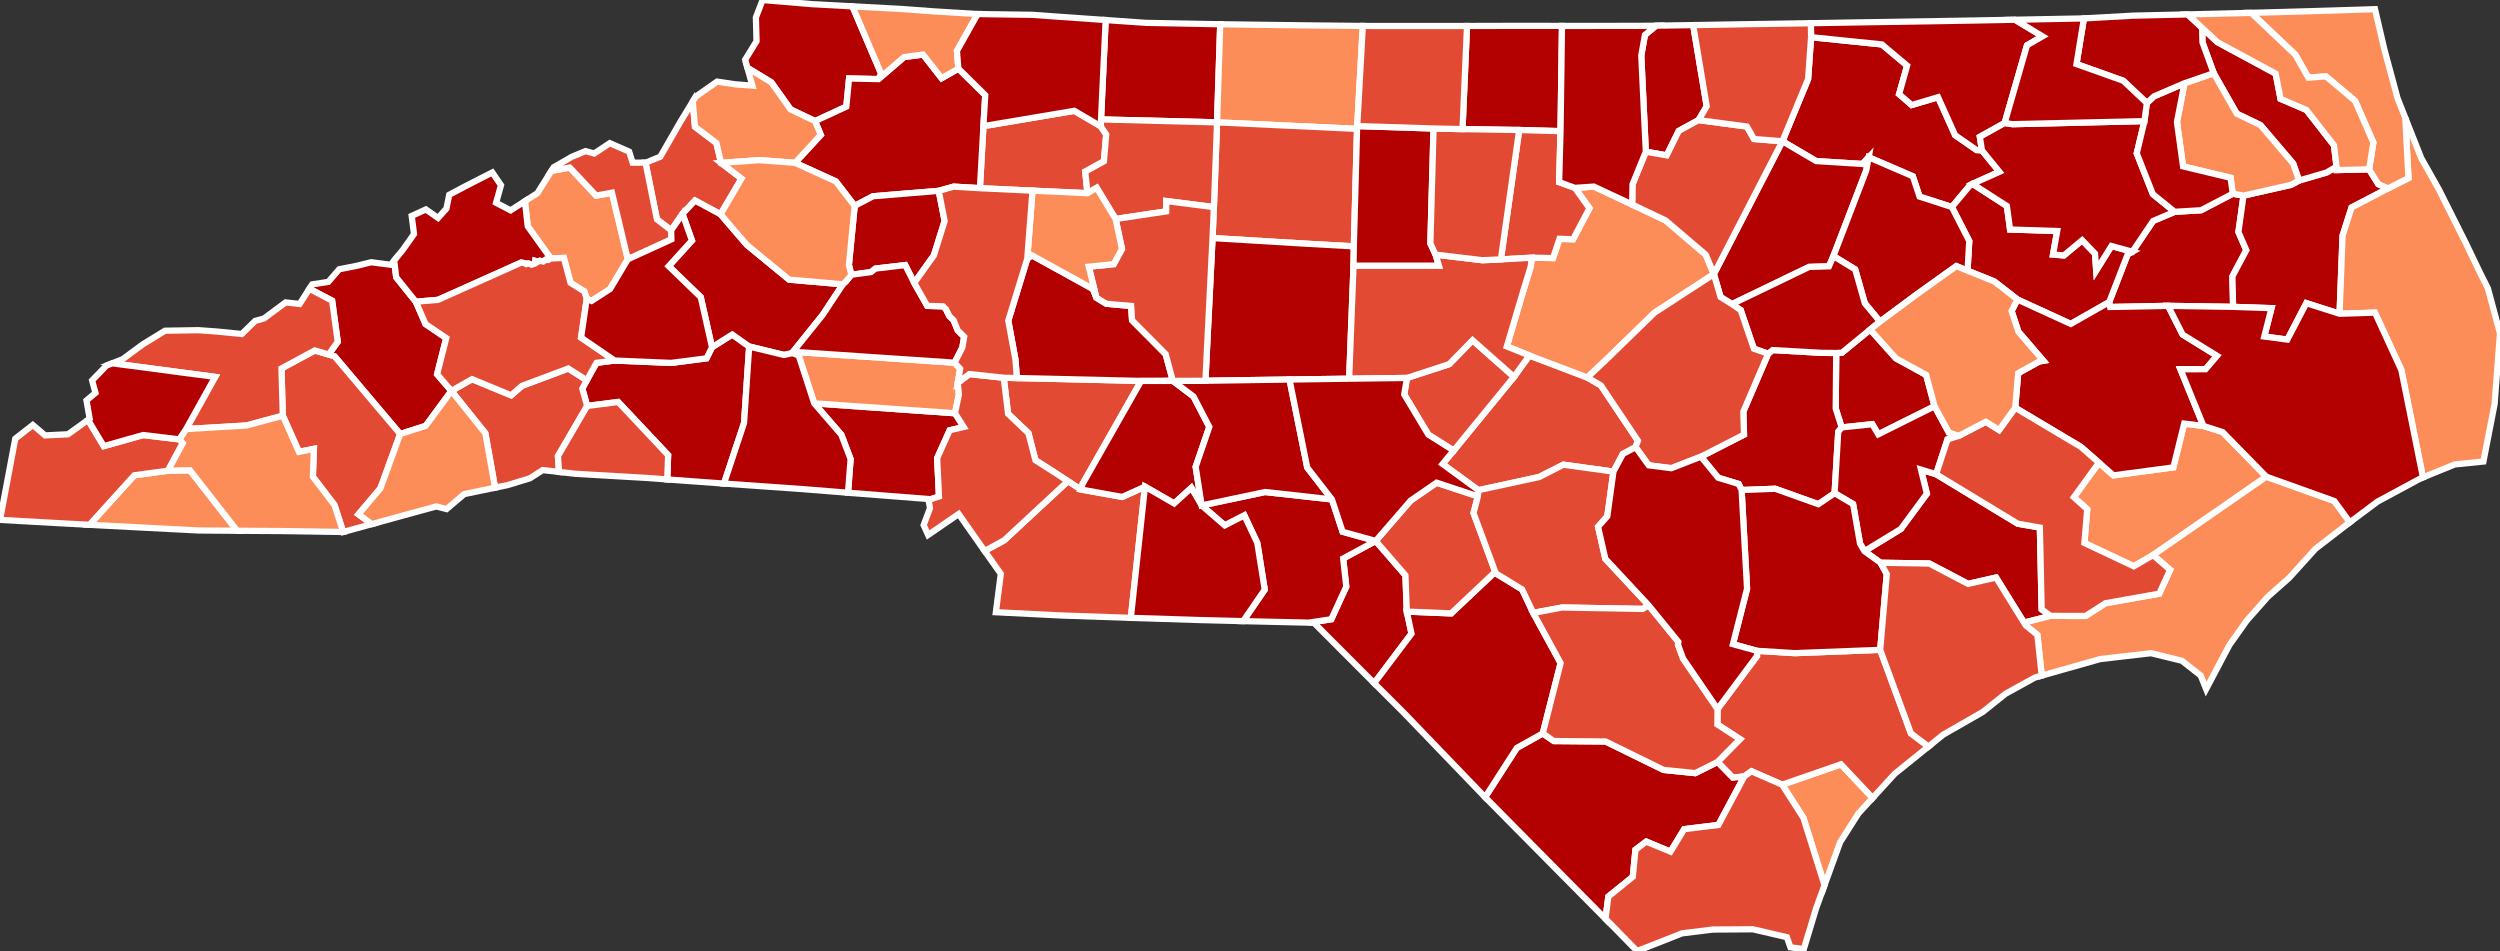 <?xml version="1.0" encoding="utf-8" ?>
<svg baseProfile="full" fill="#d0d0d0" height="152.169" stroke="#ffffff" stroke-width="1" version="1.1" width="400.0" xmlns="http://www.w3.org/2000/svg" xmlns:ev="http://www.w3.org/2001/xml-events" xmlns:xlink="http://www.w3.org/1999/xlink">
	<rect width="100%" height="100%" fill="#333333" stroke="none"/>
	<defs />
	<g id="counties"><path d="M 263.188,5.59 L 264.977,4.106 L 270.909,4.016 L 273.072,17.008 L 271.76,19.216 L 268.598,20.95 L 266.67,24.856 L 263.332,24.275 L 262.604,8.888 L 263.188,5.59 z" id="c37181" fill="#b30000" />
		<path d="M 234.724,4.157 L 243.445,4.135 L 249.919,4.146 L 249.683,20.988 L 243.072,20.802 L 234.003,20.657 L 234.724,4.157 z" id="c37145" fill="#b30000" />
		<path d="M 289.296,12.659 L 289.775,5.948 L 301.101,7.108 L 305.142,10.502 L 303.853,15.06 L 305.865,16.806 L 310.088,15.551 L 312.828,21.637 L 316.249,24.007 L 317.111,24.053 L 319.906,27.491 L 315.592,29.418 L 315.042,29.832 L 312.298,33.127 L 307.129,31.456 L 306.05,28.207 L 298.986,25.165 L 297.982,26.238 L 290.58,25.771 L 285.185,22.6 L 289.296,12.659 z" id="c37083" fill="#b30000" />
		<path d="M 176.908,3.205 L 177.285,3.231 L 183.336,3.658 L 194.075,3.858 L 195.235,3.878 L 194.726,19.579 L 176.16,19.109 L 176.908,3.205 z" id="c37169" fill="#b30000" />
		<path d="M 298.315,88.187 L 304.139,84.63 L 308.299,78.987 L 307.351,75.138 L 309.777,75.873 L 322.837,83.792 L 326.378,84.413 L 326.664,97.496 L 328.072,98.54 L 324.304,99.505 L 324.119,100.061 L 319.369,92.401 L 314.894,93.42 L 308.679,90.162 L 300.885,90.038 L 298.315,88.187 z" id="c37103" fill="#b30000" />
		<path d="M 160.595,60.438 L 162.699,60.487 L 182.581,60.949 L 173.245,77.372 L 172.887,78.308 L 170.858,76.988 L 168.651,75.539 L 165.669,73.628 L 164.544,69.292 L 161.291,66.203 L 160.595,60.438 z" id="c37025" fill="#e34a33" />
		<path d="M 130.273,64.535 L 152.801,66.121 L 154.191,68.319 L 151.948,68.842 L 149.943,73.297 L 150.236,79.447 L 148.575,79.977 L 148.553,79.84 L 135.683,78.839 L 136.096,73.446 L 134.611,69.55 L 130.273,64.535 z" id="c37071" fill="#b30000" />
		<path d="M 161.324,51.307 L 164.358,41.41 L 165.085,40.841 L 174.861,46.233 L 175.42,47.636 L 177.007,48.603 L 180.983,48.955 L 181.128,51.251 L 186.499,56.649 L 187.66,60.945 L 182.581,60.949 L 162.699,60.487 L 162.471,57.525 L 161.324,51.307 z" id="c37159" fill="#b30000" />
		<path d="M 126.888,56.285 L 152.728,58.033 L 153.624,59.013 L 153.235,61.265 L 153.422,63.103 L 152.801,66.121 L 130.273,64.535 L 127.79,56.878 L 126.784,56.498 L 126.888,56.285 z" id="c37109" fill="#fc8d59" />
		<path d="M 337.468,48.337 L 340.433,40.684 L 341.177,40.279 L 344.505,35.347 L 347.941,33.892 L 352.155,33.641 L 357.236,30.994 L 358.961,31.302 L 358.148,37.123 L 359.411,40.028 L 357.187,44.216 L 357.299,49.096 L 346.898,48.936 L 337.619,49.119 L 337.468,48.337 z" id="c37187" fill="#b30000" />
		<path d="M 293.797,56.478 L 294.728,56.421 L 299.224,52.728 L 303.346,57.336 L 308.182,59.986 L 309.528,64.999 L 300.525,69.493 L 299.566,67.868 L 294.671,68.389 L 293.712,65.355 L 293.797,56.478 z" id="c37079" fill="#b30000" />
		<path d="M 232.59,72.094 L 242.235,60.298 L 244.702,56.884 L 253.965,60.4 L 256.144,61.671 L 262.068,70.523 L 261.689,71.544 L 259.66,72.633 L 258.152,75.456 L 250.14,74.354 L 246.268,76.32 L 236.541,78.432 L 230.805,74.237 L 232.59,72.094 z" id="c37085" fill="#e34a33" />
		<path d="M 243.727,46.527 L 244.927,42.617 L 245.076,41.232 L 248.486,41.289 L 249.519,38.208 L 251.693,38.279 L 254.314,33.324 L 251.983,30.062 L 255.022,29.853 L 261.148,32.727 L 266.508,35.276 L 272.925,40.762 L 274.217,43.859 L 264.724,50.031 L 256.933,57.606 L 253.965,60.4 L 244.702,56.884 L 241.091,55.43 L 243.727,46.527 z" id="c37183" fill="#fc8d59" />
		<path d="M 49.916,45.558 L 49.954,45.499 L 52.535,45.099 L 54.269,43.086 L 57.181,42.507 L 59.388,41.957 L 62.518,42.364 L 63.073,41.679 L 63.391,44.369 L 66.528,48.271 L 68.088,51.853 L 71.4,54.093 L 69.936,59.881 L 72.224,62.547 L 68.11,68.138 L 64.03,69.441 L 53.547,57.034 L 52.581,56.729 L 54.039,54.683 L 53.14,48.108 L 49.502,46.203 L 49.916,45.558 z" id="c37087" fill="#b30000" />
		<path d="M 93.882,60.843 L 95.441,58.054 L 98.34,57.685 L 107.394,58.064 L 113.047,57.334 L 113.923,55.558 L 117.159,53.524 L 119.868,55.445 L 119.046,67.684 L 115.832,77.371 L 111.039,77.025 L 106.757,76.711 L 106.9,72.816 L 98.901,64.314 L 93.949,64.953 L 93.172,62.182 L 93.882,60.843 z" id="c37161" fill="#b30000" />
		<path d="M 357.187,44.216 L 359.411,40.028 L 358.148,37.123 L 358.961,31.302 L 366.591,29.567 L 367.857,28.881 L 372.278,27.592 L 373.842,26.657 L 373.868,27.211 L 379.053,27.095 L 380.536,29.476 L 382.111,30.14 L 376.251,33.196 L 374.812,37.691 L 374.329,50.2 L 369.017,48.504 L 365.977,54.336 L 362.281,53.845 L 363.444,49.307 L 357.299,49.096 L 357.187,44.216 z" id="c37177" fill="#b30000" />
		<path d="M 289.739,3.714 L 295.631,3.612 L 296.404,3.598 L 316.431,3.272 L 321.254,3.18 L 322.402,3.159 L 326.801,5.809 L 324.317,7.249 L 320.739,19.683 L 316.773,21.892 L 317.111,24.053 L 316.249,24.007 L 312.828,21.637 L 310.088,15.551 L 305.865,16.806 L 303.853,15.06 L 305.142,10.502 L 301.101,7.108 L 289.775,5.948 L 289.739,3.714 z" id="c37131" fill="#b30000" />
		<path d="M 352.337,4.458 L 354.799,6.753 L 364.1,11.777 L 364.887,15.817 L 369.022,17.59 L 373.437,23.25 L 373.842,26.657 L 372.278,27.592 L 367.857,28.881 L 366.911,26.173 L 361.683,20.025 L 357.877,18.192 L 354.196,11.711 L 352.392,6.77 L 352.337,4.458 z" id="c37139" fill="#b30000" />
		<path d="M 285.148,125.553 L 294.551,122.287 L 299.62,127.674 L 297.344,130.157 L 294.419,134.761 L 291.924,141.634 L 288.551,130.872 L 285.148,125.553 z" id="c37129" fill="#fc8d59" />
		<path d="M 331.817,79.554 L 335.829,74.026 L 338.149,76.058 L 347.737,74.78 L 349.466,67.774 L 352.558,68.151 L 355.623,69.133 L 362.609,76.265 L 344.492,88.811 L 341.407,90.606 L 333.504,86.878 L 333.957,81.483 L 331.817,79.554 z" id="c37137" fill="#fc8d59" />
		<path d="M 157.347,20.181 L 171.893,17.728 L 176.116,20.214 L 176.993,21.516 L 176.624,25.807 L 173.633,27.457 L 173.995,30.909 L 165.199,30.508 L 156.785,30.111 L 157.347,20.181 z" id="c37197" fill="#e34a33" />
		<path d="M 195.235,3.878 L 195.238,3.878 L 201.261,3.962 L 209.115,4.059 L 218.052,4.152 L 217.157,20.17 L 217.13,20.621 L 194.726,19.579 L 195.235,3.878 z" id="c37157" fill="#fc8d59" />
		<path d="M 348.312,19.524 L 349.518,13.317 L 354.196,11.711 L 357.877,18.192 L 361.683,20.025 L 366.911,26.173 L 367.857,28.881 L 366.591,29.567 L 358.961,31.302 L 357.236,30.994 L 356.894,28.447 L 349.29,26.624 L 348.312,19.524 z" id="c37143" fill="#fc8d59" />
		<path d="M 194.221,33.138 L 194.509,25.671 L 194.726,19.579 L 217.13,20.621 L 216.612,39.42 L 208.936,38.99 L 194.007,38.092 L 194.221,33.138 z" id="c37081" fill="#e34a33" />
		<path d="M 75.53,60.662 L 81.773,63.247 L 83.517,61.736 L 90.926,58.961 L 93.882,60.843 L 93.172,62.182 L 93.949,64.953 L 89.266,72.984 L 89.45,75.511 L 86.834,75.214 L 84.786,76.523 L 81.269,77.6 L 79.212,78.029 L 77.651,69.316 L 72.224,62.547 L 75.53,60.662 z" id="c37089" fill="#e34a33" />
		<path d="M 157.543,88.15 L 160.656,86.462 L 170.858,76.988 L 172.887,78.308 L 179.557,79.508 L 183.2,77.862 L 180.933,98.858 L 170.009,98.487 L 170.007,98.487 L 159.338,97.955 L 160.127,91.811 L 157.543,88.15 z" id="c37179" fill="#e34a33" />
		<path d="M 240.444,39.346 L 243.072,20.802 L 249.683,20.988 L 249.463,29.14 L 251.983,30.062 L 254.314,33.324 L 251.693,38.279 L 249.519,38.208 L 248.486,41.289 L 245.076,41.232 L 240.139,41.503 L 240.444,39.346 z" id="c37063" fill="#e34a33" />
		<path d="M 312.298,33.127 L 315.042,29.832 L 315.592,29.418 L 321.097,32.957 L 321.61,36.719 L 329.151,36.968 L 328.486,40.727 L 330.227,40.868 L 333.143,38.437 L 335.205,40.572 L 335.393,43.281 L 337.831,39.361 L 341.177,40.279 L 340.433,40.684 L 337.468,48.337 L 331.319,51.831 L 322.796,47.924 L 319.101,45.045 L 314.804,43.309 L 315.082,38.569 L 312.298,33.127 z" id="c37117" fill="#b30000" />
		<path d="M 319.906,27.491 L 317.111,24.053 L 316.773,21.892 L 320.739,19.683 L 322,19.87 L 343.114,19.375 L 341.878,24.536 L 344.459,31.062 L 347.941,33.892 L 344.505,35.347 L 341.177,40.279 L 337.831,39.361 L 335.393,43.281 L 335.205,40.572 L 333.143,38.437 L 330.227,40.868 L 328.486,40.727 L 329.151,36.968 L 321.61,36.719 L 321.097,32.957 L 315.592,29.418 L 319.906,27.491 z" id="c37015" fill="#b30000" />
		<path d="M 119.229,9.549 L 121.046,6.593 L 120.942,2.795 L 122.014,0.0 L 129.889,0.662 L 136.392,1.019 L 140.993,11.805 L 140.55,12.658 L 135.85,12.558 L 135.41,17.062 L 130.413,19.373 L 126.499,17.515 L 123.411,13.172 L 119.591,10.858 L 119.229,9.549 z" id="c37009" fill="#b30000" />
		<path d="M 225.12,60.472 L 231.881,58.259 L 235.608,54.434 L 242.235,60.298 L 232.59,72.094 L 228.537,69.542 L 224.673,63.11 L 225.12,60.472 z" id="c37105" fill="#e34a33" />
		<path d="M 209.421,99.624 L 213.005,99.078 L 215.403,93.863 L 214.905,89.356 L 220.11,86.553 L 224.87,92.042 L 225.088,97.858 L 225.841,101.389 L 219.867,109.31 L 210.222,99.641 L 209.421,99.624 z" id="c37165" fill="#b30000" />
		<path d="M 274.217,43.859 L 285.185,22.6 L 290.58,25.771 L 297.982,26.238 L 298.986,25.165 L 298.61,27.242 L 293.347,40.973 L 292.636,42.61 L 289.459,42.71 L 277.119,48.656 L 275.297,47.531 L 274.217,43.859 z" id="c37127" fill="#b30000" />
		<path d="M 343.114,19.375 L 343.494,16.485 L 344.654,15.407 L 349.518,13.317 L 348.312,19.524 L 349.29,26.624 L 356.894,28.447 L 357.236,30.994 L 352.155,33.641 L 347.941,33.892 L 344.459,31.062 L 341.878,24.536 L 343.114,19.375 z" id="c37041" fill="#b30000" />
		<path d="M 131.327,21.588 L 130.413,19.373 L 135.41,17.062 L 135.85,12.558 L 140.55,12.658 L 144.665,9.121 L 147.692,8.731 L 150.659,12.513 L 153.34,10.98 L 157.64,15.224 L 157.347,20.181 L 156.785,30.111 L 152.585,29.859 L 150.195,30.536 L 139.679,31.4 L 136.749,32.942 L 133.736,29.025 L 127.21,26.052 L 131.327,21.588 z" id="c37193" fill="#b30000" />
		<path d="M 374.812,37.691 L 376.251,33.196 L 382.111,30.14 L 385.357,28.487 L 384.848,18.859 L 387.396,25.296 L 390.237,30.336 L 394.501,38.843 L 396.956,43.946 L 398.063,46.141 L 400.0,53.336 L 399.136,64.651 L 397.345,73.844 L 392.759,74.309 L 387.673,76.385 L 384.208,59.18 L 379.991,50.022 L 374.329,50.2 L 374.812,37.691 z" id="c37055" fill="#fc8d59" />
		<path d="M 324.304,99.505 L 328.072,98.54 L 333.693,98.551 L 336.883,96.513 L 345.477,94.985 L 347.221,91.178 L 344.492,88.811 L 362.609,76.265 L 373.495,80.168 L 375.977,83.566 L 370.482,87.801 L 366.271,92.455 L 362.856,95.476 L 359.481,99.294 L 356.692,103.226 L 352.981,110.248 L 352.114,108.086 L 349.104,105.721 L 344.155,104.508 L 336.025,105.451 L 326.679,108.099 L 325.979,101.585 L 324.119,100.061 L 324.304,99.505 z" id="c37031" fill="#fc8d59" />
		<path d="M 192.268,80.866 L 202.415,78.721 L 213.112,79.91 L 214.816,85.08 L 220.11,86.553 L 214.905,89.356 L 215.403,93.863 L 213.005,99.078 L 209.421,99.624 L 198.906,99.38 L 202.359,94.339 L 201.171,86.884 L 199.095,82.457 L 195.961,84.068 L 192.268,80.866 z" id="c37153" fill="#b30000" />
		<path d="M 261.205,29.479 L 263.332,24.275 L 266.67,24.856 L 268.598,20.95 L 271.76,19.216 L 279.505,20.246 L 280.644,22.245 L 285.185,22.6 L 274.217,43.859 L 272.925,40.762 L 266.508,35.276 L 261.148,32.727 L 261.205,29.479 z" id="c37069" fill="#e34a33" />
		<path d="M 45.034,58.953 L 50.368,56.073 L 52.581,56.729 L 53.547,57.034 L 64.03,69.441 L 60.866,78.132 L 57.362,82.288 L 59.495,83.858 L 54.914,85.115 L 53.514,80.804 L 50.061,76.283 L 50.227,71.814 L 47.828,72.295 L 45.25,66.513 L 45.034,58.953 z" id="c37099" fill="#e34a33" />
		<path d="M 89.266,72.984 L 93.949,64.953 L 98.901,64.314 L 106.9,72.816 L 106.757,76.711 L 103.588,76.476 L 103.194,76.454 L 95.633,76.016 L 92.054,75.804 L 89.45,75.511 L 89.266,72.984 z" id="c37149" fill="#e34a33" />
		<path d="M 360.19,2.056 L 368.664,1.819 L 372.909,1.693 L 379.999,1.464 L 381.472,7.798 L 383.597,15.691 L 384.848,18.859 L 385.357,28.487 L 382.111,30.14 L 380.536,29.476 L 379.053,27.095 L 379.737,22.81 L 376.818,16.152 L 372.155,12.22 L 369.341,12.43 L 367.255,8.755 L 360.186,2.056 L 360.19,2.056 z" id="c37053" fill="#fc8d59" />
		<path d="M 274.797,121.917 L 278.397,118.264 L 274.78,115.912 L 274.809,113.437 L 281.127,104.951 L 281.119,104.13 L 287.177,104.502 L 300.829,103.977 L 305.745,117.335 L 308.554,119.452 L 303.151,123.813 L 299.62,127.674 L 294.551,122.287 L 285.148,125.553 L 280.228,123.401 L 279.092,124.22 L 277.26,124.438 L 274.797,121.917 z" id="c37141" fill="#e34a33" />
		<path d="M 173.245,77.372 L 182.581,60.949 L 187.66,60.945 L 190.965,63.443 L 193.492,68.308 L 191.304,74.688 L 192.268,80.866 L 190.614,78.053 L 187.866,80.554 L 183.2,77.862 L 179.557,79.508 L 172.887,78.308 L 173.245,77.372 z" id="c37167" fill="#b30000" />
		<path d="M 272.153,73.068 L 279.041,69.544 L 278.935,65.851 L 282.907,56.6 L 283.63,56.009 L 291.493,56.457 L 293.797,56.478 L 293.712,65.355 L 294.671,68.389 L 294.12,69.078 L 293.533,78.907 L 290.934,80.672 L 284.029,78.201 L 278.657,78.404 L 278.192,77.438 L 274.902,76.438 L 272.153,73.068 z" id="c37191" fill="#b30000" />
		<path d="M 147.781,84.01 L 148.799,81.315 L 148.575,79.977 L 150.236,79.447 L 149.943,73.297 L 151.948,68.842 L 154.191,68.319 L 152.801,66.121 L 153.422,63.103 L 153.235,61.265 L 155.09,59.853 L 160.595,60.438 L 161.291,66.203 L 164.544,69.292 L 165.669,73.628 L 168.651,75.539 L 170.858,76.988 L 160.656,86.462 L 157.543,88.15 L 154.769,84.21 L 154.648,84.038 L 153.384,82.24 L 148.497,85.593 L 147.781,84.01 z" id="c37119" fill="#e34a33" />
		<path d="M 194.007,38.092 L 208.936,38.99 L 216.612,39.42 L 216.564,42.532 L 215.863,60.593 L 206.317,60.725 L 192.867,60.921 L 194.007,38.092 z" id="c37151" fill="#b30000" />
		<path d="M 83.984,32.192 L 85.974,30.913 L 88.228,27.331 L 91.163,26.806 L 95.383,31.297 L 97.91,30.828 L 100.452,41.482 L 97.612,46.237 L 94.657,48.148 L 93.879,47.815 L 93.499,46.641 L 91.286,45.253 L 90.219,41.271 L 88.119,41.358 L 84.435,36.202 L 83.984,32.192 z" id="c37199" fill="#fc8d59" />
		<path d="M 135.824,42.411 L 136.749,32.942 L 139.679,31.4 L 150.195,30.536 L 151.139,35.364 L 149.423,40.857 L 146.275,45.264 L 144.832,42.41 L 140.07,42.975 L 139.357,43.537 L 136.224,43.956 L 135.824,42.411 z" id="c37003" fill="#b30000" />
		<path d="M 216.612,39.42 L 217.13,20.621 L 217.157,20.17 L 229.368,20.561 L 228.859,38.957 L 229.692,40.74 L 230.236,42.534 L 216.564,42.532 L 216.612,39.42 z" id="c37001" fill="#b30000" />
		<path d="M 183.2,77.862 L 187.866,80.554 L 190.614,78.053 L 192.268,80.866 L 195.961,84.068 L 199.095,82.457 L 201.171,86.884 L 202.359,94.339 L 198.906,99.38 L 198.782,99.377 L 191.984,99.207 L 180.933,98.858 L 183.2,77.862 z" id="c37007" fill="#b30000" />
		<path d="M 293.347,40.973 L 298.61,27.242 L 298.986,25.165 L 306.05,28.207 L 307.129,31.456 L 312.298,33.127 L 315.082,38.569 L 314.804,43.309 L 313.009,42.577 L 306.751,47.051 L 300.805,51.461 L 298.373,48.527 L 296.828,43.1 L 293.347,40.973 z" id="c37065" fill="#b30000" />
		<path d="M 277.119,48.656 L 289.459,42.71 L 292.636,42.61 L 293.347,40.973 L 296.828,43.1 L 298.373,48.527 L 300.805,51.461 L 299.224,52.728 L 294.728,56.421 L 293.797,56.478 L 291.493,56.457 L 283.63,56.009 L 282.907,56.6 L 280.614,55.787 L 278.512,49.617 L 277.119,48.656 z" id="c37195" fill="#b30000" />
		<path d="M 19.64,57.462 L 22.833,55.105 L 26.396,52.916 L 31.298,52.836 L 31.737,52.829 L 34.668,53.04 L 38.678,53.443 L 40.838,51.34 L 42.244,50.948 L 45.698,48.385 L 47.94,48.633 L 49.502,46.203 L 53.14,48.108 L 54.039,54.683 L 52.581,56.729 L 50.368,56.073 L 45.034,58.953 L 45.25,66.513 L 39.421,68.08 L 29.778,68.646 L 34.425,60.307 L 17.965,58.128 L 19.64,57.462 z" id="c37173" fill="#e34a33" />
		<path d="M 294.12,69.078 L 294.671,68.389 L 299.566,67.868 L 300.525,69.493 L 309.528,64.999 L 311.816,69.208 L 313.41,69.732 L 311.602,70.298 L 309.777,75.873 L 307.351,75.138 L 308.299,78.987 L 304.139,84.63 L 298.315,88.187 L 297.606,86.988 L 296.494,80.647 L 293.533,78.907 L 294.12,69.078 z" id="c37107" fill="#b30000" />
		<path d="M 237.616,127.555 L 242.692,119.666 L 246.839,117.347 L 248.6,118.566 L 256.894,118.638 L 266.174,123.188 L 271.23,123.7 L 274.797,121.917 L 277.26,124.438 L 279.092,124.22 L 274.94,131.995 L 269.474,132.661 L 267.28,136.265 L 263.401,134.656 L 261.675,135.958 L 261.245,140.289 L 257.334,143.453 L 256.88,147.02 L 249.49,139.559 L 237.619,127.558 L 237.616,127.555 z" id="c37047" fill="#b30000" />
		<path d="M 103.324,26.022 L 105.65,25.069 L 108.884,19.451 L 110.09,17.472 L 110.836,16.247 L 111.197,20.288 L 114.624,22.886 L 115.37,26.061 L 118.644,28.571 L 115.287,34.293 L 111.202,32.086 L 109.2,34.221 L 107.386,36.848 L 105.104,35.089 L 103.279,26.022 L 103.324,26.022 z" id="c37011" fill="#e34a33" />
		<path d="M 253.965,60.4 L 256.933,57.606 L 264.724,50.031 L 274.217,43.859 L 275.297,47.531 L 277.119,48.656 L 278.512,49.617 L 280.614,55.787 L 282.907,56.6 L 278.935,65.851 L 279.041,69.544 L 272.153,73.068 L 267.42,74.911 L 263.799,74.455 L 261.689,71.544 L 262.068,70.523 L 256.144,61.671 L 253.965,60.4 z" id="c37101" fill="#e34a33" />
		<path d="M 110.711,38.487 L 109.2,34.221 L 111.202,32.086 L 115.287,34.293 L 119.513,39.197 L 126.259,44.742 L 134.863,45.491 L 131.643,50.365 L 126.888,56.285 L 126.784,56.498 L 125.443,56.795 L 119.868,55.445 L 117.159,53.524 L 113.923,55.558 L 112.119,47.544 L 106.99,42.586 L 110.711,38.487 z" id="c37023" fill="#b30000" />
		<path d="M 279.529,94.201 L 278.657,78.404 L 284.029,78.201 L 290.934,80.672 L 293.533,78.907 L 296.494,80.647 L 297.606,86.988 L 298.315,88.187 L 300.885,90.038 L 301.882,91.86 L 300.829,103.977 L 287.177,104.502 L 281.119,104.13 L 277.265,103.071 L 279.529,94.201 z" id="c37061" fill="#b30000" />
		<path d="M 301.882,91.86 L 300.885,90.038 L 308.679,90.162 L 314.894,93.42 L 319.369,92.401 L 324.119,100.061 L 325.979,101.585 L 326.679,108.099 L 325.598,108.404 L 320.907,110.989 L 317.246,113.911 L 310.908,117.547 L 308.554,119.452 L 305.745,117.335 L 300.829,103.977 L 301.882,91.86 z" id="c37133" fill="#e34a33" />
		<path d="M 63.073,41.679 L 64.452,39.979 L 66.243,37.445 L 65.869,34.549 L 66.638,34.197 L 68.144,33.509 L 70.088,34.875 L 71.43,33.375 L 71.875,31.17 L 74.356,29.848 L 78.765,27.594 L 79.728,29.001 L 80.16,29.632 L 79.37,32.444 L 81.7,33.659 L 83.984,32.192 L 84.435,36.202 L 88.119,41.358 L 87.694,41.609 L 87.27,41.572 L 86.903,41.844 L 86.386,41.725 L 86.051,41.883 L 85.628,41.744 L 85.554,42.172 L 85.057,42.346 L 84.522,42.154 L 84.217,42.253 L 84.015,42.132 L 83.406,42.009 L 70.075,47.977 L 66.528,48.271 L 63.391,44.369 L 63.073,41.679 z" id="c37115" fill="#b30000" />
		<path d="M 219.867,109.31 L 225.841,101.389 L 225.088,97.858 L 232.186,98.143 L 239.114,91.604 L 243.55,94.318 L 245.315,98.064 L 249.698,106.094 L 246.839,117.347 L 242.692,119.666 L 237.616,127.555 L 237.615,127.554 L 224.556,113.988 L 220.388,109.831 L 219.867,109.31 z" id="c37155" fill="#b30000" />
		<path d="M 14.312,83.969 L 21.493,76.045 L 26.839,75.313 L 30.385,75.241 L 37.951,84.922 L 34.946,84.899 L 31.738,84.873 L 17.428,84.134 L 17.418,84.134 L 14.312,83.969 z" id="c37043" fill="#fc8d59" />
		<path d="M 187.66,60.945 L 192.867,60.921 L 206.317,60.725 L 209.155,74.809 L 213.112,79.91 L 202.415,78.721 L 192.268,80.866 L 191.304,74.688 L 193.492,68.308 L 190.965,63.443 L 187.66,60.945 z" id="c37123" fill="#b30000" />
		<path d="M 216.564,42.532 L 230.236,42.534 L 229.692,40.74 L 237.194,41.635 L 240.139,41.503 L 245.076,41.232 L 244.927,42.617 L 243.727,46.527 L 241.091,55.43 L 244.702,56.884 L 242.235,60.298 L 235.608,54.434 L 231.881,58.259 L 225.12,60.472 L 215.863,60.593 L 216.564,42.532 z" id="c37037" fill="#e34a33" />
		<path d="M 173.633,27.457 L 176.624,25.807 L 176.993,21.516 L 176.116,20.214 L 176.16,19.109 L 194.726,19.579 L 194.509,25.671 L 194.221,33.138 L 186.609,32.168 L 186.584,33.824 L 178.495,35.036 L 175.469,30.051 L 173.995,30.909 L 173.633,27.457 z" id="c37067" fill="#e34a33" />
		<path d="M 131.643,50.365 L 134.863,45.491 L 135.335,45.036 L 136.224,43.956 L 139.357,43.537 L 140.07,42.975 L 144.832,42.41 L 146.275,45.264 L 148.36,48.938 L 150.873,49.014 L 151.352,49.469 L 151.887,50.56 L 152.58,51.244 L 153.225,52.847 L 154.27,53.882 L 153.969,55.618 L 152.728,58.033 L 126.888,56.285 L 131.643,50.365 z" id="c37035" fill="#b30000" />
		<path d="M 174.207,42.671 L 178.191,42.264 L 179.516,39.839 L 178.495,35.036 L 186.584,33.824 L 186.609,32.168 L 194.221,33.138 L 194.007,38.092 L 192.867,60.921 L 187.66,60.945 L 186.499,56.649 L 181.128,51.251 L 180.983,48.955 L 177.007,48.603 L 175.42,47.636 L 174.207,42.671 z" id="c37057" fill="#e34a33" />
		<path d="M 229.368,20.561 L 234.003,20.657 L 243.072,20.802 L 240.444,39.346 L 240.139,41.503 L 237.194,41.635 L 229.692,40.74 L 228.859,38.957 L 229.368,20.561 z" id="c37135" fill="#e34a33" />
		<path d="M 136.392,1.019 L 144.222,1.435 L 149.315,1.814 L 156.419,2.246 L 156.422,2.246 L 153.107,8.143 L 153.34,10.98 L 150.659,12.513 L 147.692,8.731 L 144.665,9.121 L 140.55,12.658 L 140.993,11.805 L 136.392,1.019 z" id="c37005" fill="#fc8d59" />
		<path d="M 153.107,8.143 L 156.422,2.246 L 159.151,2.287 L 165.162,2.373 L 169.272,2.668 L 176.908,3.205 L 176.16,19.109 L 176.116,20.214 L 171.893,17.728 L 157.347,20.181 L 157.64,15.224 L 153.34,10.98 L 153.107,8.143 z" id="c37171" fill="#b30000" />
		<path d="M 29.215,70.909 L 28.676,70.301 L 29.778,68.646 L 39.421,68.08 L 45.25,66.513 L 47.828,72.295 L 50.227,71.814 L 50.061,76.283 L 53.514,80.804 L 54.914,85.115 L 54.904,85.117 L 45.206,84.968 L 37.951,84.922 L 30.385,75.241 L 26.839,75.313 L 29.215,70.909 z" id="c37113" fill="#fc8d59" />
		<path d="M 2.231,71.325 L 2.445,70.189 L 5.25,67.996 L 7.206,69.663 L 10.877,69.484 L 14.085,67.183 L 16.602,71.382 L 22.896,69.605 L 28.676,70.301 L 29.215,70.909 L 26.839,75.313 L 21.493,76.045 L 14.312,83.969 L 8.7,83.666 L 0.0,83.182 L 2.231,71.325 z" id="c37039" fill="#e34a33" />
		<path d="M 322.796,47.924 L 331.319,51.831 L 337.468,48.337 L 337.619,49.119 L 346.898,48.936 L 349.224,53.535 L 354.724,56.929 L 352.895,59.075 L 348.869,59.086 L 352.558,68.151 L 349.466,67.774 L 347.737,74.78 L 338.149,76.058 L 335.829,74.026 L 332.934,71.493 L 322.433,65.238 L 322.914,59.701 L 326.27,57.842 L 326.94,57.726 L 322.946,53.08 L 321.852,49.761 L 322.796,47.924 z" id="c37013" fill="#b30000" />
		<path d="M 88.582,26.769 L 91.436,25.115 L 93.665,24.181 L 95.081,24.553 L 97.155,23.178 L 97.566,22.905 L 100.667,24.26 L 101.223,26.028 L 103.279,26.022 L 105.104,35.089 L 107.386,36.848 L 107.423,38.298 L 100.452,41.482 L 97.91,30.828 L 95.383,31.297 L 91.163,26.806 L 88.228,27.331 L 88.582,26.769 z" id="c37121" fill="#e34a33" />
		<path d="M 311.602,70.298 L 313.41,69.732 L 317.731,67.48 L 319.848,68.804 L 322.433,65.238 L 332.934,71.493 L 335.829,74.026 L 331.817,79.554 L 333.957,81.483 L 333.504,86.878 L 341.407,90.606 L 344.492,88.811 L 347.221,91.178 L 345.477,94.985 L 336.883,96.513 L 333.693,98.551 L 328.072,98.54 L 326.664,97.496 L 326.378,84.413 L 322.837,83.792 L 309.777,75.873 L 311.602,70.298 z" id="c37049" fill="#e34a33" />
		<path d="M 111.319,15.454 L 114.728,13.057 L 117.577,13.484 L 120.378,13.702 L 119.591,10.858 L 123.411,13.172 L 126.499,17.515 L 130.413,19.373 L 131.327,21.588 L 127.21,26.052 L 121.429,25.622 L 115.37,26.061 L 114.624,22.886 L 111.197,20.288 L 110.836,16.247 L 111.319,15.454 z" id="c37189" fill="#fc8d59" />
		<path d="M 66.528,48.271 L 70.075,47.977 L 83.406,42.009 L 84.015,42.132 L 84.217,42.253 L 84.522,42.154 L 85.057,42.346 L 85.554,42.172 L 85.628,41.744 L 86.051,41.883 L 86.386,41.725 L 86.903,41.844 L 87.27,41.572 L 87.694,41.609 L 88.119,41.358 L 90.219,41.271 L 91.286,45.253 L 93.499,46.641 L 93.879,47.815 L 92.972,54.013 L 98.34,57.685 L 95.441,58.054 L 93.882,60.843 L 90.926,58.961 L 83.517,61.736 L 81.773,63.247 L 75.53,60.662 L 72.224,62.547 L 69.936,59.881 L 71.4,54.093 L 68.088,51.853 L 66.528,48.271 z" id="c37021" fill="#e34a33" />
		<path d="M 93.879,47.815 L 94.657,48.148 L 97.612,46.237 L 100.452,41.482 L 107.423,38.298 L 107.386,36.848 L 109.2,34.221 L 110.711,38.487 L 106.99,42.586 L 112.119,47.544 L 113.923,55.558 L 113.047,57.334 L 107.394,58.064 L 98.34,57.685 L 92.972,54.013 L 93.879,47.815 z" id="c37111" fill="#b30000" />
		<path d="M 220.11,86.553 L 225.71,80.086 L 229.856,77.232 L 236.46,79.414 L 235.764,82.086 L 239.197,91.371 L 239.114,91.604 L 232.186,98.143 L 225.088,97.858 L 224.87,92.042 L 220.11,86.553 z" id="c37093" fill="#e34a33" />
		<path d="M 206.317,60.725 L 215.863,60.593 L 225.12,60.472 L 224.673,63.11 L 228.537,69.542 L 232.59,72.094 L 230.805,74.237 L 236.541,78.432 L 236.46,79.414 L 229.856,77.232 L 225.71,80.086 L 220.11,86.553 L 214.816,85.08 L 213.112,79.91 L 209.155,74.809 L 206.317,60.725 z" id="c37125" fill="#b30000" />
		<path d="M 333.428,2.946 L 333.442,2.945 L 341.314,2.503 L 350.033,2.307 L 352.337,4.458 L 352.392,6.77 L 354.196,11.711 L 349.518,13.317 L 344.654,15.407 L 343.494,16.485 L 339.719,12.919 L 332.237,10.253 L 333.428,2.946 z" id="c37073" fill="#b30000" />
		<path d="M 300.805,51.461 L 306.751,47.051 L 313.009,42.577 L 314.804,43.309 L 319.101,45.045 L 322.796,47.924 L 321.852,49.761 L 322.946,53.08 L 326.94,57.726 L 326.27,57.842 L 322.914,59.701 L 322.433,65.238 L 319.848,68.804 L 317.731,67.48 L 313.41,69.732 L 311.816,69.208 L 309.528,64.999 L 308.182,59.986 L 303.346,57.336 L 299.224,52.728 L 300.805,51.461 z" id="c37147" fill="#fc8d59" />
		<path d="M 115.37,26.061 L 121.429,25.622 L 127.21,26.052 L 133.736,29.025 L 136.749,32.942 L 135.824,42.411 L 136.224,43.956 L 135.335,45.036 L 134.863,45.491 L 126.259,44.742 L 119.513,39.197 L 115.287,34.293 L 118.644,28.571 L 115.37,26.061 z" id="c37027" fill="#fc8d59" />
		<path d="M 218.052,4.152 L 218.185,4.153 L 219.988,4.156 L 225.627,4.163 L 231.165,4.162 L 234.724,4.157 L 234.003,20.657 L 229.368,20.561 L 217.157,20.17 L 218.052,4.152 z" id="c37033" fill="#e34a33" />
		<path d="M 119.046,67.684 L 119.868,55.445 L 125.443,56.795 L 126.784,56.498 L 127.79,56.878 L 130.273,64.535 L 134.611,69.55 L 136.096,73.446 L 135.683,78.839 L 133.9,78.698 L 128.187,78.239 L 115.832,77.371 L 119.046,67.684 z" id="c37045" fill="#b30000" />
		<path d="M 346.898,48.936 L 357.299,49.096 L 363.444,49.307 L 362.281,53.845 L 365.977,54.336 L 369.017,48.504 L 374.329,50.2 L 379.991,50.022 L 384.208,59.18 L 387.673,76.385 L 387.301,76.537 L 380.408,80.252 L 375.977,83.566 L 373.495,80.168 L 362.609,76.265 L 355.623,69.133 L 352.558,68.151 L 348.869,59.086 L 352.895,59.075 L 354.724,56.929 L 349.224,53.535 L 346.898,48.936 z" id="c37095" fill="#b30000" />
		<path d="M 352.275,2.253 L 360.186,2.056 L 367.255,8.755 L 369.341,12.43 L 372.155,12.22 L 376.818,16.152 L 379.737,22.81 L 379.053,27.095 L 373.868,27.211 L 373.842,26.657 L 373.437,23.25 L 369.022,17.59 L 364.887,15.817 L 364.1,11.777 L 354.799,6.753 L 352.337,4.458 L 350.033,2.307 L 352.275,2.253 z" id="c37029" fill="#fc8d59" />
		<path d="M 13.838,64.072 L 15.275,62.861 L 14.736,60.864 L 17.047,58.492 L 17.703,58.232 L 17.965,58.128 L 34.425,60.307 L 29.778,68.646 L 28.676,70.301 L 22.896,69.605 L 16.602,71.382 L 14.085,67.183 L 14.347,66.995 L 13.838,64.072 z" id="c37075" fill="#b30000" />
		<path d="M 57.362,82.288 L 60.866,78.132 L 64.03,69.441 L 68.11,68.138 L 72.224,62.547 L 77.651,69.316 L 79.212,78.029 L 74.274,79.056 L 71.452,81.451 L 70.745,81.272 L 69.8,81.032 L 64.574,82.459 L 59.495,83.858 L 57.362,82.288 z" id="c37175" fill="#fc8d59" />
		<path d="M 270.909,4.016 L 279.384,3.874 L 283.235,3.817 L 289.739,3.714 L 289.775,5.948 L 289.296,12.659 L 285.185,22.6 L 280.644,22.245 L 279.505,20.246 L 271.76,19.216 L 273.072,17.008 L 270.909,4.016 z" id="c37185" fill="#e34a33" />
		<path d="M 165.199,30.508 L 173.995,30.909 L 175.469,30.051 L 178.495,35.036 L 179.516,39.839 L 178.191,42.264 L 174.207,42.671 L 175.42,47.636 L 174.861,46.233 L 165.085,40.841 L 164.358,41.41 L 165.199,30.508 z" id="c37059" fill="#fc8d59" />
		<path d="M 320.739,19.683 L 324.317,7.249 L 326.801,5.809 L 322.402,3.159 L 333.372,2.949 L 333.428,2.946 L 332.237,10.253 L 339.719,12.919 L 343.494,16.485 L 343.114,19.375 L 322,19.87 L 320.739,19.683 z" id="c37091" fill="#b30000" />
		<path d="M 236.46,79.414 L 236.541,78.432 L 246.268,76.32 L 250.14,74.354 L 258.152,75.456 L 257.169,82.602 L 255.691,84.285 L 256.851,89.4 L 263.787,96.857 L 262.818,97.427 L 249.959,97.199 L 245.315,98.064 L 243.55,94.318 L 239.114,91.604 L 239.197,91.371 L 235.764,82.086 L 236.46,79.414 z" id="c37051" fill="#e34a33" />
		<path d="M 249.683,20.988 L 249.919,4.146 L 252.679,4.147 L 262.637,4.14 L 264.977,4.106 L 263.188,5.59 L 262.604,8.888 L 263.332,24.275 L 261.205,29.479 L 261.148,32.727 L 255.022,29.853 L 251.983,30.062 L 249.463,29.14 L 249.683,20.988 z" id="c37077" fill="#b30000" />
		<path d="M 146.275,45.264 L 149.423,40.857 L 151.139,35.364 L 150.195,30.536 L 152.585,29.859 L 156.785,30.111 L 165.199,30.508 L 164.358,41.41 L 161.324,51.307 L 162.471,57.525 L 162.699,60.487 L 160.595,60.438 L 155.09,59.853 L 153.235,61.265 L 153.624,59.013 L 152.728,58.033 L 153.969,55.618 L 154.27,53.882 L 153.225,52.847 L 152.58,51.244 L 151.887,50.56 L 151.352,49.469 L 150.873,49.014 L 148.36,48.938 L 146.275,45.264 z" id="c37097" fill="#e34a33" />
		<path d="M 245.315,98.064 L 249.959,97.199 L 262.818,97.427 L 263.787,96.857 L 268.538,102.702 L 268.484,103.154 L 269.299,105.38 L 274.809,113.437 L 274.78,115.912 L 278.397,118.264 L 274.797,121.917 L 271.23,123.7 L 266.174,123.188 L 256.894,118.638 L 248.6,118.566 L 246.839,117.347 L 249.698,106.094 L 245.315,98.064 z" id="c37017" fill="#e34a33" />
		<path d="M 257.334,143.453 L 261.245,140.289 L 261.675,135.958 L 263.401,134.656 L 267.28,136.265 L 269.474,132.661 L 274.94,131.995 L 279.092,124.22 L 280.228,123.401 L 285.148,125.553 L 288.551,130.872 L 291.924,141.634 L 290.586,145.309 L 289.732,148.135 L 288.608,151.847 L 286.466,151.572 L 285.902,149.949 L 280.464,148.685 L 274.078,148.726 L 269.135,149.333 L 261.939,152.169 L 258.489,148.639 L 256.88,147.02 L 257.334,143.453 z" id="c37019" fill="#e34a33" />
		<path d="M 255.691,84.285 L 257.169,82.602 L 258.152,75.456 L 259.66,72.633 L 261.689,71.544 L 263.799,74.455 L 267.42,74.911 L 272.153,73.068 L 274.902,76.438 L 278.192,77.438 L 278.657,78.404 L 279.529,94.201 L 277.265,103.071 L 281.119,104.13 L 281.127,104.951 L 274.809,113.437 L 269.299,105.38 L 268.484,103.154 L 268.538,102.702 L 263.787,96.857 L 256.851,89.4 L 255.691,84.285 z" id="c37163" fill="#b30000" />
	</g>
</svg>